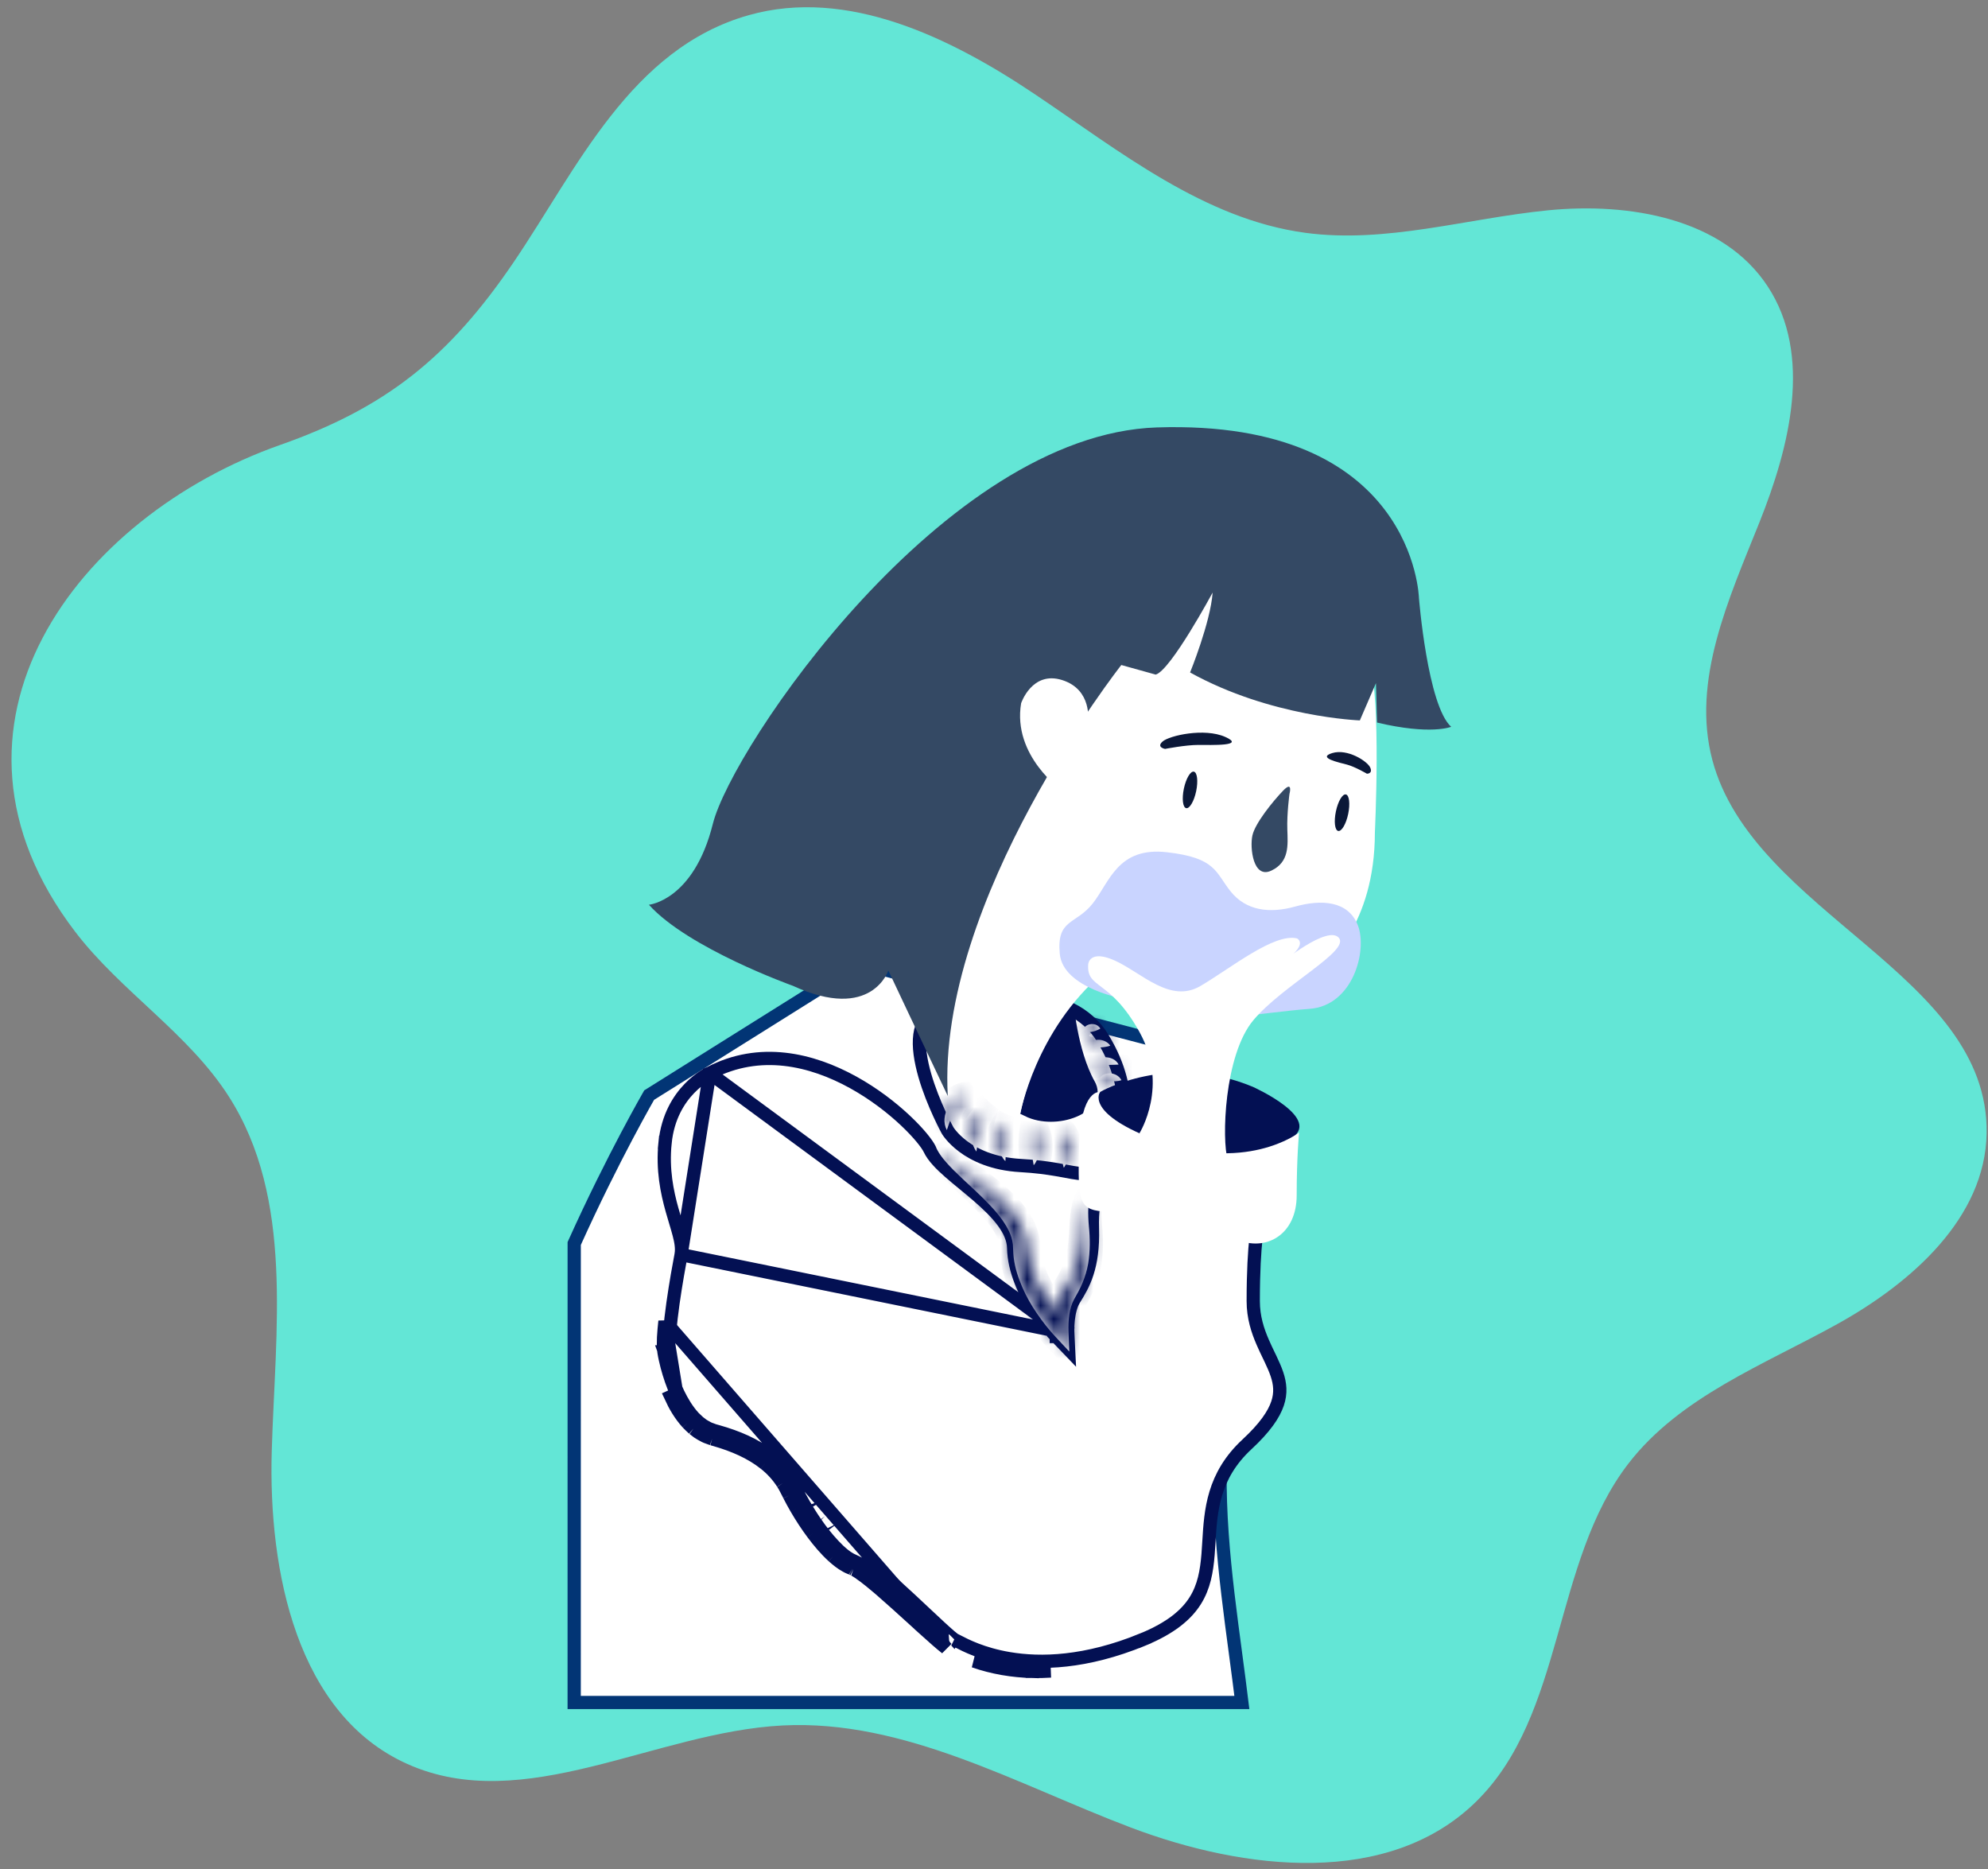 <svg width="150" height="141" viewBox="0 0 150 141" fill="none" xmlns="http://www.w3.org/2000/svg">
<rect x="0" y="0" width="150" height="141" fill="#808080" stroke="none"/>
<path d="M5.676 70.296C9.127 74.811 14.221 77.948 17.276 82.739C22.182 90.428 20.772 100.328 20.505 109.446C20.236 118.563 22.412 129.35 30.738 133.078C39.55 137.024 49.413 130.66 59.058 130.171C68.248 129.706 76.714 134.61 85.32 137.87C93.926 141.13 104.772 142.372 111.355 135.939C118.097 129.351 117.111 117.882 122.867 110.416C126.762 105.364 133.073 102.973 138.65 99.877C144.228 96.78 149.789 91.882 149.895 85.504C150.095 73.504 132.263 68.924 129.197 57.32C127.617 51.333 130.44 45.186 132.741 39.439C135.044 33.69 136.774 26.79 133.381 21.611C130.009 16.465 122.935 15.261 116.813 15.865C110.69 16.47 104.597 18.385 98.499 17.565C90.853 16.537 84.505 11.422 78.1 7.12C71.695 2.819 63.937 -0.951 56.508 1.14C47.575 3.655 43.537 12.738 38.758 19.778C33.888 26.952 29.118 30.761 21.156 33.561C5.86 38.94 -6.214 54.738 5.676 70.296Z" fill="#63E6D6"/>
<path d="M93.703 128.438H43.324L43.326 93.812C44.794 90.553 46.218 87.737 47.278 85.73C47.813 84.717 48.255 83.911 48.563 83.358C48.718 83.082 48.838 82.869 48.92 82.725C48.945 82.682 48.966 82.645 48.983 82.615L64.868 72.663L87.814 78.655L92.369 106.578C91.583 112.446 92.433 118.82 93.23 124.789C93.395 126.026 93.557 127.245 93.703 128.438Z" fill="white" stroke="#023575"/>
<path d="M77.014 87.929L77.014 87.929C74.912 87.812 73.526 87.125 72.673 86.489C72.244 86.168 71.945 85.858 71.757 85.632C71.662 85.519 71.596 85.427 71.554 85.367C71.534 85.336 71.519 85.314 71.51 85.3L71.503 85.287L71.494 85.272C71.487 85.258 71.475 85.236 71.459 85.207C71.428 85.149 71.383 85.062 71.326 84.952C71.212 84.73 71.054 84.411 70.875 84.022C70.518 83.244 70.085 82.199 69.775 81.117C69.463 80.025 69.29 78.944 69.409 78.075C69.524 77.235 69.897 76.642 70.672 76.36C72.611 75.654 75.159 75.131 77.526 75.307C79.891 75.482 81.997 76.343 83.207 78.321L83.207 78.321C85.764 82.5 84.866 86.18 83.283 87.739C82.86 88.155 82.557 88.356 82.291 88.454C82.032 88.549 81.758 88.564 81.354 88.516C81.09 88.485 80.808 88.433 80.461 88.368C80.243 88.327 79.999 88.282 79.718 88.234C79.014 88.114 78.139 87.992 77.014 87.929Z" fill="white" stroke="#031053"/>
<path d="M82.15 81.806L82.15 81.806C82.391 82.232 82.359 82.586 82.182 82.892C81.988 83.228 81.591 83.553 81.028 83.789C79.996 84.222 78.615 84.273 77.548 83.75C77.572 83.644 77.602 83.514 77.64 83.363C77.758 82.892 77.95 82.22 78.24 81.424C78.726 80.095 79.486 78.429 80.638 76.78C80.682 77.071 80.737 77.401 80.805 77.754C81.046 78.998 81.459 80.58 82.15 81.806Z" fill="#031053" stroke="#031053"/>
<mask id="path-5-inside-1" fill="white">
<path d="M73.052 82.603C72.661 83.048 72.322 83.415 72.059 83.83C71.924 84.034 71.811 84.249 71.717 84.483C71.608 84.715 71.549 84.968 71.442 85.255C71.305 84.992 71.237 84.685 71.269 84.38C71.291 84.074 71.396 83.77 71.567 83.514C71.734 83.255 71.957 83.037 72.21 82.878C72.465 82.723 72.748 82.609 73.052 82.603Z"/>
</mask>
<path d="M73.052 82.603C72.661 83.048 72.322 83.415 72.059 83.83C71.924 84.034 71.811 84.249 71.717 84.483C71.608 84.715 71.549 84.968 71.442 85.255C71.305 84.992 71.237 84.685 71.269 84.38C71.291 84.074 71.396 83.77 71.567 83.514C71.734 83.255 71.957 83.037 72.21 82.878C72.465 82.723 72.748 82.609 73.052 82.603Z" fill="white"/>
<path d="M73.052 82.603L73.803 83.262L75.304 81.552L73.03 81.603L73.052 82.603ZM72.059 83.83L72.893 84.382L72.899 84.373L72.904 84.364L72.059 83.83ZM71.717 84.483L72.621 84.91L72.634 84.883L72.645 84.856L71.717 84.483ZM71.442 85.255L70.555 85.718L71.594 87.707L72.379 85.605L71.442 85.255ZM71.269 84.38L72.263 84.484L72.265 84.468L72.266 84.453L71.269 84.38ZM71.567 83.514L72.399 84.068L72.404 84.062L72.408 84.055L71.567 83.514ZM72.21 82.878L71.691 82.023L71.685 82.027L71.678 82.031L72.21 82.878ZM72.3 81.943C71.939 82.355 71.529 82.796 71.213 83.296L72.904 84.364C73.114 84.033 73.383 83.742 73.803 83.262L72.3 81.943ZM71.225 83.279C71.052 83.54 70.909 83.814 70.79 84.109L72.645 84.856C72.715 84.683 72.796 84.529 72.893 84.382L71.225 83.279ZM70.813 84.055C70.729 84.233 70.671 84.405 70.628 84.539C70.58 84.687 70.549 84.788 70.505 84.905L72.379 85.605C72.442 85.435 72.495 85.266 72.53 85.157C72.569 85.035 72.595 84.965 72.621 84.91L70.813 84.055ZM72.329 84.793C72.273 84.686 72.254 84.576 72.263 84.484L70.274 84.276C70.22 84.795 70.336 85.297 70.555 85.718L72.329 84.793ZM72.266 84.453C72.275 84.322 72.323 84.183 72.399 84.068L70.735 82.959C70.47 83.356 70.306 83.826 70.271 84.307L72.266 84.453ZM72.408 84.055C72.494 83.921 72.611 83.807 72.742 83.725L71.678 82.031C71.302 82.267 70.974 82.589 70.726 82.972L72.408 84.055ZM72.729 83.732C72.897 83.63 73.007 83.604 73.074 83.602L73.03 81.603C72.489 81.615 72.033 81.815 71.691 82.023L72.729 83.732Z" fill="#031053" mask="url(#path-5-inside-1)"/>
<mask id="path-7-inside-2" fill="white">
<path d="M74.308 83.647C74.215 83.939 74.136 84.2 74.07 84.462C74.002 84.722 73.943 84.976 73.898 85.234C73.858 85.491 73.809 85.75 73.784 86.02C73.745 86.291 73.731 86.567 73.67 86.873C73.492 86.623 73.379 86.337 73.324 86.039C73.262 85.741 73.273 85.43 73.322 85.129C73.376 84.827 73.489 84.535 73.651 84.275C73.816 84.019 74.026 83.783 74.308 83.647Z"/>
</mask>
<path d="M74.308 83.647C74.215 83.939 74.136 84.2 74.07 84.462C74.002 84.722 73.943 84.976 73.898 85.234C73.858 85.491 73.809 85.75 73.784 86.02C73.745 86.291 73.731 86.567 73.67 86.873C73.492 86.623 73.379 86.337 73.324 86.039C73.262 85.741 73.273 85.43 73.322 85.129C73.376 84.827 73.489 84.535 73.651 84.275C73.816 84.019 74.026 83.783 74.308 83.647Z" fill="white"/>
<path d="M74.308 83.647L75.261 83.951L75.967 81.737L73.874 82.747L74.308 83.647ZM74.07 84.462L75.038 84.713L75.039 84.709L74.07 84.462ZM73.898 85.234L72.913 85.06L72.911 85.071L72.909 85.081L73.898 85.234ZM73.784 86.02L74.774 86.163L74.778 86.137L74.78 86.111L73.784 86.02ZM73.67 86.873L72.856 87.453L74.2 89.339L74.651 87.067L73.67 86.873ZM73.324 86.039L74.308 85.858L74.305 85.846L74.303 85.834L73.324 86.039ZM73.322 85.129L72.337 84.953L72.336 84.961L72.335 84.969L73.322 85.129ZM73.651 84.275L72.81 83.734L72.806 83.74L72.802 83.746L73.651 84.275ZM73.355 83.344C73.26 83.643 73.174 83.925 73.1 84.215L75.039 84.709C75.098 84.475 75.17 84.236 75.261 83.951L73.355 83.344ZM73.102 84.211C73.03 84.486 72.964 84.767 72.913 85.06L74.882 85.407C74.922 85.184 74.974 84.958 75.038 84.713L73.102 84.211ZM72.909 85.081C72.876 85.296 72.817 85.618 72.788 85.93L74.78 86.111C74.801 85.882 74.84 85.687 74.886 85.386L72.909 85.081ZM72.795 85.878C72.737 86.28 72.747 86.387 72.689 86.678L74.651 87.067C74.714 86.747 74.754 86.303 74.774 86.163L72.795 85.878ZM74.484 86.292C74.4 86.174 74.339 86.028 74.308 85.858L72.341 86.219C72.419 86.645 72.583 87.071 72.856 87.453L74.484 86.292ZM74.303 85.834C74.273 85.693 74.273 85.513 74.309 85.289L72.335 84.969C72.273 85.348 72.25 85.789 72.345 86.244L74.303 85.834ZM74.306 85.304C74.338 85.13 74.404 84.957 74.499 84.804L72.802 83.746C72.574 84.112 72.414 84.524 72.337 84.953L74.306 85.304ZM74.492 84.816C74.605 84.64 74.692 84.572 74.743 84.548L73.874 82.747C73.361 82.994 73.026 83.398 72.81 83.734L74.492 84.816Z" fill="#031053" mask="url(#path-7-inside-2)"/>
<mask id="path-9-inside-3" fill="white">
<path d="M76.011 84.58C76.065 85.137 76.015 85.622 75.975 86.107L75.909 86.826L75.859 87.594C75.649 87.403 75.525 87.138 75.451 86.871C75.383 86.601 75.369 86.324 75.392 86.054C75.416 85.784 75.481 85.521 75.579 85.271C75.683 85.023 75.811 84.783 76.011 84.58Z"/>
</mask>
<path d="M76.011 84.58C76.065 85.137 76.015 85.622 75.975 86.107L75.909 86.826L75.859 87.594C75.649 87.403 75.525 87.138 75.451 86.871C75.383 86.601 75.369 86.324 75.392 86.054C75.416 85.784 75.481 85.521 75.579 85.271C75.683 85.023 75.811 84.783 76.011 84.58Z" fill="white"/>
<path d="M76.011 84.58L77.007 84.484L76.801 82.359L75.3 83.877L76.011 84.58ZM75.975 86.107L76.971 86.198L76.972 86.189L75.975 86.107ZM75.909 86.826L74.913 86.735L74.912 86.749L74.911 86.762L75.909 86.826ZM75.859 87.594L75.188 88.335L76.723 89.728L76.857 87.659L75.859 87.594ZM75.451 86.871L74.481 87.115L74.484 87.127L74.488 87.139L75.451 86.871ZM75.392 86.054L74.396 85.964L74.395 85.971L75.392 86.054ZM75.579 85.271L74.656 84.886L74.652 84.896L74.649 84.906L75.579 85.271ZM75.016 84.676C75.059 85.126 75.021 85.514 74.978 86.024L76.972 86.189C77.01 85.73 77.071 85.148 77.007 84.484L75.016 84.676ZM74.979 86.016L74.913 86.735L76.905 86.918L76.971 86.198L74.979 86.016ZM74.911 86.762L74.861 87.529L76.857 87.659L76.907 86.891L74.911 86.762ZM76.531 86.853C76.525 86.848 76.507 86.83 76.485 86.787C76.461 86.744 76.437 86.683 76.414 86.603L74.488 87.139C74.588 87.501 74.782 87.967 75.188 88.335L76.531 86.853ZM76.421 86.626C76.385 86.483 76.373 86.319 76.388 86.137L74.395 85.971C74.365 86.329 74.382 86.719 74.481 87.115L76.421 86.626ZM76.388 86.144C76.403 85.975 76.444 85.805 76.51 85.636L74.649 84.906C74.519 85.237 74.429 85.592 74.396 85.964L76.388 86.144ZM76.502 85.656C76.583 85.462 76.651 85.355 76.722 85.283L75.3 83.877C74.97 84.211 74.782 84.585 74.656 84.886L76.502 85.656Z" fill="#031053" mask="url(#path-9-inside-3)"/>
<mask id="path-11-inside-4" fill="white">
<path d="M77.996 84.953C78.159 85.177 78.251 85.421 78.322 85.668C78.389 85.916 78.425 86.17 78.431 86.426C78.436 86.682 78.41 86.941 78.347 87.194C78.278 87.446 78.177 87.698 77.996 87.907C77.939 87.636 77.912 87.397 77.888 87.155C77.864 86.915 77.849 86.677 77.846 86.438C77.84 86.199 77.845 85.958 77.865 85.713C77.888 85.466 77.919 85.218 77.996 84.953Z"/>
</mask>
<path d="M77.996 84.953C78.159 85.177 78.251 85.421 78.322 85.668C78.389 85.916 78.425 86.17 78.431 86.426C78.436 86.682 78.41 86.941 78.347 87.194C78.278 87.446 78.177 87.698 77.996 87.907C77.939 87.636 77.912 87.397 77.888 87.155C77.864 86.915 77.849 86.677 77.846 86.438C77.84 86.199 77.845 85.958 77.865 85.713C77.888 85.466 77.919 85.218 77.996 84.953Z" fill="white"/>
<path d="M77.996 84.953L78.806 84.366L77.61 82.719L77.037 84.671L77.996 84.953ZM78.322 85.668L79.287 85.408L79.285 85.4L79.283 85.392L78.322 85.668ZM78.431 86.426L79.431 86.407L79.431 86.4L78.431 86.426ZM78.347 87.194L79.311 87.46L79.314 87.448L79.317 87.437L78.347 87.194ZM77.996 87.907L77.018 88.114L77.437 90.091L78.754 88.559L77.996 87.907ZM77.888 87.155L78.883 87.056L78.883 87.056L77.888 87.155ZM77.846 86.438L78.846 86.424L78.846 86.416L77.846 86.438ZM77.865 85.713L76.87 85.618L76.869 85.625L76.868 85.633L77.865 85.713ZM77.187 85.54C77.251 85.629 77.304 85.746 77.361 85.944L79.283 85.392C79.198 85.096 79.067 84.725 78.806 84.366L77.187 85.54ZM77.356 85.928C77.402 86.097 77.427 86.272 77.431 86.451L79.431 86.4C79.422 86.067 79.376 85.734 79.287 85.408L77.356 85.928ZM77.431 86.444C77.435 86.622 77.417 86.792 77.377 86.951L79.317 87.437C79.404 87.089 79.437 86.742 79.431 86.407L77.431 86.444ZM77.383 86.928C77.332 87.115 77.281 87.205 77.238 87.255L78.754 88.559C79.072 88.19 79.224 87.777 79.311 87.46L77.383 86.928ZM78.975 87.7C78.929 87.485 78.906 87.29 78.883 87.056L76.893 87.254C76.918 87.503 76.949 87.788 77.018 88.114L78.975 87.7ZM78.883 87.056C78.862 86.84 78.849 86.631 78.846 86.424L76.846 86.453C76.85 86.724 76.867 86.99 76.893 87.255L78.883 87.056ZM78.846 86.416C78.841 86.205 78.845 85.999 78.862 85.792L76.868 85.633C76.846 85.917 76.84 86.192 76.846 86.46L78.846 86.416ZM78.861 85.807C78.882 85.576 78.906 85.405 78.956 85.235L77.037 84.671C76.932 85.03 76.894 85.355 76.87 85.618L78.861 85.807Z" fill="#031053" mask="url(#path-11-inside-4)"/>
<mask id="path-13-inside-5" fill="white">
<path d="M80.085 85.255C80.287 85.437 80.407 85.67 80.499 85.906C80.587 86.145 80.636 86.396 80.651 86.647C80.67 87.148 80.581 87.663 80.267 88.097C80.185 87.839 80.156 87.602 80.123 87.368C80.099 87.134 80.075 86.906 80.066 86.679C80.054 86.451 80.047 86.224 80.048 85.99C80.051 85.756 80.057 85.52 80.085 85.255Z"/>
</mask>
<path d="M80.085 85.255C80.287 85.437 80.407 85.67 80.499 85.906C80.587 86.145 80.636 86.396 80.651 86.647C80.67 87.148 80.581 87.663 80.267 88.097C80.185 87.839 80.156 87.602 80.123 87.368C80.099 87.134 80.075 86.906 80.066 86.679C80.054 86.451 80.047 86.224 80.048 85.99C80.051 85.756 80.057 85.52 80.085 85.255Z" fill="white"/>
<path d="M80.085 85.255L80.755 84.512L79.295 83.197L79.091 85.151L80.085 85.255ZM80.499 85.906L81.438 85.562L81.435 85.553L81.431 85.545L80.499 85.906ZM80.651 86.647L81.65 86.609L81.65 86.599L81.649 86.59L80.651 86.647ZM80.267 88.097L79.315 88.4L79.917 90.287L81.078 88.683L80.267 88.097ZM80.123 87.368L79.129 87.471L79.131 87.489L79.133 87.507L80.123 87.368ZM80.066 86.679L81.065 86.641L81.065 86.633L81.065 86.625L80.066 86.679ZM80.048 85.99L79.048 85.978L79.048 85.988L80.048 85.99ZM79.416 85.998C79.447 86.026 79.498 86.091 79.567 86.268L81.431 85.545C81.317 85.25 81.126 84.847 80.755 84.512L79.416 85.998ZM79.56 86.251C79.612 86.392 79.643 86.546 79.652 86.704L81.649 86.59C81.629 86.246 81.561 85.898 81.438 85.562L79.56 86.251ZM79.651 86.686C79.665 87.052 79.596 87.319 79.457 87.51L81.078 88.683C81.566 88.008 81.674 87.245 81.65 86.609L79.651 86.686ZM81.22 87.793C81.169 87.632 81.15 87.487 81.114 87.228L79.133 87.507C79.163 87.716 79.201 88.045 79.315 88.4L81.22 87.793ZM81.118 87.264C81.093 87.021 81.072 86.829 81.065 86.641L79.067 86.716C79.077 86.984 79.106 87.247 79.129 87.471L81.118 87.264ZM81.065 86.625C81.053 86.414 81.047 86.206 81.048 85.993L79.048 85.988C79.047 86.241 79.054 86.488 79.067 86.733L81.065 86.625ZM81.048 86.003C81.051 85.778 81.057 85.579 81.08 85.359L79.091 85.151C79.058 85.462 79.051 85.733 79.048 85.978L81.048 86.003Z" fill="#031053" mask="url(#path-13-inside-5)"/>
<mask id="path-15-inside-6" fill="white">
<path d="M81.666 77.86C81.675 77.686 81.765 77.557 81.871 77.457C81.98 77.36 82.116 77.293 82.258 77.269C82.542 77.222 82.855 77.308 83.024 77.599C82.875 77.687 82.761 77.726 82.655 77.768C82.549 77.8 82.457 77.831 82.362 77.845C82.268 77.86 82.173 77.871 82.064 77.873C81.952 77.874 81.835 77.871 81.666 77.86Z"/>
</mask>
<path d="M81.666 77.86C81.675 77.686 81.765 77.557 81.871 77.457C81.98 77.36 82.116 77.293 82.258 77.269C82.542 77.222 82.855 77.308 83.024 77.599C82.875 77.687 82.761 77.726 82.655 77.768C82.549 77.8 82.457 77.831 82.362 77.845C82.268 77.86 82.173 77.871 82.064 77.873C81.952 77.874 81.835 77.871 81.666 77.86Z" fill="white"/>
<path d="M81.666 77.86L80.667 77.809L80.618 78.791L81.599 78.858L81.666 77.86ZM81.871 77.457L81.206 76.71L81.195 76.719L81.185 76.729L81.871 77.457ZM82.258 77.269L82.097 76.282L82.091 76.283L82.258 77.269ZM83.024 77.599L83.535 78.458L84.386 77.953L83.889 77.097L83.024 77.599ZM82.655 77.768L82.952 78.722L82.985 78.712L83.017 78.7L82.655 77.768ZM82.362 77.845L82.218 76.855L82.211 76.856L82.203 76.858L82.362 77.845ZM82.064 77.873L82.075 78.873L82.083 78.873L82.064 77.873ZM82.665 77.911C82.661 77.991 82.636 78.062 82.607 78.115C82.593 78.14 82.58 78.157 82.572 78.168C82.563 78.179 82.557 78.184 82.557 78.185L81.185 76.729C80.975 76.927 80.694 77.283 80.667 77.809L82.665 77.911ZM82.536 78.204C82.511 78.226 82.476 78.246 82.426 78.255L82.091 76.283C81.755 76.34 81.449 76.493 81.206 76.71L82.536 78.204ZM82.42 78.255C82.413 78.257 82.379 78.261 82.325 78.24C82.296 78.229 82.263 78.211 82.231 78.185C82.199 78.157 82.175 78.127 82.159 78.101L83.889 77.097C83.456 76.35 82.667 76.188 82.097 76.282L82.42 78.255ZM82.513 76.739C82.45 76.776 82.423 76.785 82.293 76.835L83.017 78.7C83.099 78.668 83.299 78.598 83.535 78.458L82.513 76.739ZM82.358 76.813C82.324 76.823 82.308 76.828 82.283 76.836C82.262 76.843 82.246 76.847 82.234 76.85C82.209 76.858 82.207 76.857 82.218 76.855L82.506 78.834C82.698 78.806 82.881 78.744 82.952 78.722L82.358 76.813ZM82.203 76.858C82.141 76.868 82.096 76.872 82.045 76.873L82.083 78.873C82.251 78.87 82.394 78.853 82.521 78.832L82.203 76.858ZM82.054 76.873C81.97 76.874 81.878 76.872 81.734 76.862L81.599 78.858C81.791 78.871 81.935 78.874 82.075 78.873L82.054 76.873Z" fill="#031053" mask="url(#path-15-inside-6)"/>
<mask id="path-17-inside-7" fill="white">
<path d="M81.969 79.005C82.022 78.81 82.17 78.677 82.326 78.584C82.485 78.493 82.665 78.448 82.843 78.442C83.021 78.436 83.197 78.473 83.357 78.543C83.516 78.617 83.662 78.721 83.773 78.885C83.585 78.954 83.429 78.975 83.28 78.996C83.132 79.016 82.995 79.023 82.86 79.027C82.726 79.032 82.594 79.029 82.453 79.025L81.969 79.005Z"/>
</mask>
<path d="M81.969 79.005C82.022 78.81 82.17 78.677 82.326 78.584C82.485 78.493 82.665 78.448 82.843 78.442C83.021 78.436 83.197 78.473 83.357 78.543C83.516 78.617 83.662 78.721 83.773 78.885C83.585 78.954 83.429 78.975 83.28 78.996C83.132 79.016 82.995 79.023 82.86 79.027C82.726 79.032 82.594 79.029 82.453 79.025L81.969 79.005Z" fill="white"/>
<path d="M81.969 79.005L81.004 78.74L80.672 79.953L81.928 80.004L81.969 79.005ZM82.326 78.584L81.83 77.715L81.82 77.721L81.811 77.727L82.326 78.584ZM82.843 78.442L82.809 77.443L82.809 77.443L82.843 78.442ZM83.357 78.543L83.778 77.635L83.768 77.631L83.758 77.626L83.357 78.543ZM83.773 78.885L84.118 79.823L85.315 79.383L84.602 78.326L83.773 78.885ZM83.28 78.996L83.411 79.988L83.423 79.986L83.28 78.996ZM82.86 79.027L82.834 78.027L82.823 78.028L82.86 79.027ZM82.453 79.025L82.412 80.024L82.424 80.024L82.453 79.025ZM82.933 79.27C82.911 79.349 82.873 79.403 82.848 79.43C82.827 79.453 82.819 79.454 82.841 79.441L81.811 77.727C81.558 77.878 81.156 78.186 81.004 78.74L82.933 79.27ZM82.821 79.452C82.821 79.452 82.825 79.45 82.835 79.447C82.846 79.445 82.86 79.442 82.878 79.442L82.809 77.443C82.491 77.454 82.149 77.533 81.83 77.715L82.821 79.452ZM82.878 79.442C82.896 79.441 82.923 79.444 82.957 79.459L83.758 77.626C83.471 77.501 83.147 77.431 82.809 77.443L82.878 79.442ZM82.937 79.45C82.959 79.46 82.964 79.465 82.961 79.463C82.959 79.461 82.956 79.459 82.952 79.455C82.949 79.451 82.946 79.447 82.944 79.444L84.602 78.326C84.365 77.975 84.058 77.765 83.778 77.635L82.937 79.45ZM83.428 77.946C83.35 77.975 83.291 77.984 83.136 78.007L83.423 79.986C83.567 79.965 83.819 79.933 84.118 79.823L83.428 77.946ZM83.148 78.005C83.048 78.018 82.95 78.024 82.834 78.027L82.886 80.027C83.039 80.023 83.215 80.014 83.411 79.988L83.148 78.005ZM82.823 78.028C82.726 78.031 82.624 78.029 82.482 78.025L82.424 80.024C82.564 80.028 82.726 80.033 82.897 80.026L82.823 78.028ZM82.493 78.025L82.009 78.006L81.928 80.004L82.412 80.024L82.493 78.025Z" fill="#031053" mask="url(#path-17-inside-7)"/>
<mask id="path-19-inside-8" fill="white">
<path d="M82.344 80.312C82.45 80.121 82.614 79.998 82.79 79.905C82.968 79.816 83.166 79.767 83.368 79.762C83.768 79.749 84.207 79.928 84.401 80.312C84.182 80.335 84.016 80.323 83.85 80.335L83.382 80.347C83.227 80.351 83.07 80.352 82.901 80.35C82.732 80.346 82.557 80.341 82.344 80.312Z"/>
</mask>
<path d="M82.344 80.312C82.45 80.121 82.614 79.998 82.79 79.905C82.968 79.816 83.166 79.767 83.368 79.762C83.768 79.749 84.207 79.928 84.401 80.312C84.182 80.335 84.016 80.323 83.85 80.335L83.382 80.347C83.227 80.351 83.07 80.352 82.901 80.35C82.732 80.346 82.557 80.341 82.344 80.312Z" fill="white"/>
<path d="M82.344 80.312L81.47 79.826L80.758 81.105L82.209 81.303L82.344 80.312ZM82.79 79.905L82.341 79.011L82.332 79.016L82.322 79.021L82.79 79.905ZM83.368 79.762L83.393 80.762L83.4 80.762L83.368 79.762ZM84.401 80.312L84.506 81.306L85.947 81.154L85.293 79.861L84.401 80.312ZM83.85 80.335L83.876 81.335L83.899 81.335L83.922 81.333L83.85 80.335ZM83.382 80.347L83.404 81.347L83.407 81.347L83.382 80.347ZM82.901 80.35L82.877 81.35L82.889 81.35L82.901 80.35ZM83.218 80.798C83.213 80.806 83.208 80.814 83.203 80.819C83.198 80.825 83.196 80.827 83.197 80.826C83.198 80.826 83.202 80.822 83.212 80.815C83.222 80.808 83.237 80.8 83.257 80.789L82.322 79.021C82.055 79.162 81.706 79.401 81.47 79.826L83.218 80.798ZM83.238 80.799C83.279 80.778 83.332 80.764 83.393 80.762L83.344 78.763C83 78.771 82.656 78.853 82.341 79.011L83.238 80.799ZM83.4 80.762C83.421 80.761 83.444 80.763 83.467 80.768C83.49 80.772 83.507 80.779 83.518 80.785C83.54 80.795 83.524 80.793 83.508 80.763L85.293 79.861C84.873 79.03 83.998 78.742 83.336 78.763L83.4 80.762ZM84.296 79.317C84.23 79.324 84.168 79.327 84.088 79.328C84.02 79.329 83.897 79.33 83.778 79.338L83.922 81.333C83.97 81.329 84.012 81.33 84.123 81.328C84.222 81.326 84.353 81.323 84.506 81.306L84.296 79.317ZM83.825 79.336L83.356 79.348L83.407 81.347L83.876 81.335L83.825 79.336ZM83.359 79.348C83.216 79.351 83.071 79.352 82.913 79.35L82.889 81.35C83.069 81.352 83.238 81.351 83.404 81.347L83.359 79.348ZM82.925 79.35C82.759 79.346 82.632 79.342 82.479 79.321L82.209 81.303C82.481 81.34 82.704 81.345 82.877 81.35L82.925 79.35Z" fill="#031053" mask="url(#path-19-inside-8)"/>
<mask id="path-21-inside-9" fill="white">
<path d="M82.958 81.386C83.035 81.211 83.188 81.111 83.34 81.046C83.495 80.983 83.662 80.965 83.822 80.979C83.983 80.994 84.136 81.047 84.274 81.128C84.409 81.213 84.531 81.325 84.615 81.492C84.435 81.55 84.29 81.562 84.151 81.572C84.014 81.579 83.888 81.574 83.765 81.562C83.642 81.55 83.522 81.529 83.395 81.501C83.266 81.472 83.136 81.435 82.958 81.386Z"/>
</mask>
<path d="M82.958 81.386C83.035 81.211 83.188 81.111 83.34 81.046C83.495 80.983 83.662 80.965 83.822 80.979C83.983 80.994 84.136 81.047 84.274 81.128C84.409 81.213 84.531 81.325 84.615 81.492C84.435 81.55 84.29 81.562 84.151 81.572C84.014 81.579 83.888 81.574 83.765 81.562C83.642 81.55 83.522 81.529 83.395 81.501C83.266 81.472 83.136 81.435 82.958 81.386Z" fill="white"/>
<path d="M82.958 81.386L82.042 80.984L81.575 82.048L82.697 82.352L82.958 81.386ZM83.34 81.046L82.967 80.118L82.956 80.122L82.944 80.127L83.34 81.046ZM83.822 80.979L83.731 81.975L83.731 81.975L83.822 80.979ZM84.274 81.128L84.805 80.281L84.795 80.275L84.785 80.269L84.274 81.128ZM84.615 81.492L84.924 82.443L86.028 82.083L85.509 81.045L84.615 81.492ZM84.151 81.572L84.206 82.57L84.214 82.57L84.222 82.569L84.151 81.572ZM83.765 81.562L83.862 80.566L83.858 80.566L83.765 81.562ZM83.395 81.501L83.174 82.476L83.182 82.478L83.395 81.501ZM83.874 81.788C83.84 81.866 83.791 81.918 83.757 81.947C83.728 81.971 83.713 81.974 83.735 81.964L82.944 80.127C82.695 80.235 82.268 80.471 82.042 80.984L83.874 81.788ZM83.712 81.974C83.707 81.976 83.706 81.976 83.709 81.975C83.713 81.975 83.72 81.974 83.731 81.975L83.913 79.984C83.616 79.956 83.288 79.989 82.967 80.118L83.712 81.974ZM83.731 81.975C83.733 81.975 83.744 81.977 83.762 81.988L84.785 80.269C84.529 80.117 84.232 80.013 83.913 79.983L83.731 81.975ZM83.742 81.975C83.758 81.986 83.757 81.987 83.748 81.977C83.743 81.973 83.738 81.967 83.732 81.959C83.727 81.951 83.723 81.944 83.72 81.939L85.509 81.045C85.323 80.672 85.052 80.436 84.805 80.281L83.742 81.975ZM84.305 80.541C84.249 80.559 84.207 80.565 84.079 80.574L84.222 82.569C84.372 82.558 84.621 82.541 84.924 82.443L84.305 80.541ZM84.096 80.573C84.022 80.577 83.949 80.575 83.862 80.566L83.668 82.557C83.826 82.572 84.005 82.581 84.206 82.57L84.096 80.573ZM83.858 80.566C83.79 80.56 83.713 80.547 83.608 80.524L83.182 82.478C83.332 82.511 83.495 82.541 83.672 82.557L83.858 80.566ZM83.616 80.526C83.514 80.502 83.416 80.475 83.219 80.421L82.697 82.352C82.857 82.395 83.018 82.441 83.174 82.476L83.616 80.526Z" fill="#031053" mask="url(#path-21-inside-9)"/>
<path d="M76.986 84.009C76.986 84.009 78.121 77.739 83.228 73.399C83.228 73.399 92.308 79.668 100.009 72.675C100.009 72.675 103.739 69.863 103.739 62.789C103.739 62.789 104.225 52.662 103.333 50.09C102.441 47.518 95.064 40.285 84.525 45.67C73.987 51.055 69.69 75.81 70.014 77.498C70.014 77.498 75.446 85.536 76.986 84.009Z" fill="white"/>
<path d="M97.294 59.896C97.294 59.896 97.578 58.851 96.808 59.654C96.037 60.458 94.7 62.106 94.497 63.03C94.294 63.954 94.548 66.326 95.921 65.683C97.294 65.04 97.172 63.76 97.132 62.571C97.092 61.382 97.294 59.896 97.294 59.896Z" fill="#344964"/>
<path d="M87.909 56.499C87.909 56.499 87.22 56.378 87.727 55.936C88.234 55.494 90.868 54.892 92.449 55.595C94.03 56.298 91.395 56.198 90.422 56.198C89.45 56.198 87.909 56.499 87.909 56.499Z" fill="#0B1838"/>
<path d="M103.138 58.37C103.138 58.37 103.597 58.379 103.387 57.905C103.176 57.43 101.674 56.458 100.517 56.814C99.361 57.17 101.031 57.522 101.639 57.684C102.247 57.847 103.138 58.37 103.138 58.37Z" fill="#0B1838"/>
<path d="M90.254 59.688C90.094 60.449 89.757 61.022 89.501 60.969C89.245 60.916 89.166 60.257 89.326 59.497C89.486 58.736 89.823 58.162 90.079 58.215C90.335 58.268 90.413 58.928 90.254 59.688Z" fill="#0B1838"/>
<path d="M101.724 61.407C101.564 62.167 101.228 62.741 100.971 62.688C100.715 62.635 100.637 61.976 100.797 61.215C100.956 60.455 101.293 59.881 101.55 59.934C101.806 59.987 101.884 60.646 101.724 61.407Z" fill="#0B1838"/>
<path d="M59.819 74.368C59.819 74.368 51.933 71.554 48.962 68.256C48.962 68.256 52.342 67.94 53.786 62.155C55.23 56.369 71.222 32.777 87.282 32.246C106.738 31.603 107.062 45.106 107.062 45.106C107.062 45.106 107.711 53.224 109.494 54.831C109.494 54.831 107.954 55.474 103.901 54.51L103.82 51.536L102.604 54.349C102.604 54.349 95.875 54.108 89.795 50.732C89.795 50.732 91.335 46.955 91.497 44.704C91.497 44.704 88.335 50.571 87.201 50.893L84.606 50.17C84.606 50.17 70.663 67.852 71.514 82.682C71.514 82.682 65.217 69.451 67.041 73.188C67.041 73.188 65.797 77.12 59.819 74.368Z" fill="#344964"/>
<path d="M80.147 59.655C80.147 59.655 76.377 57.033 77.046 53.055C77.046 53.055 77.867 50.583 80.147 51.306C82.427 52.03 82.093 54.381 82.093 54.381L80.147 59.655Z" fill="white"/>
<path d="M80.715 53.446C80.469 53.247 80.206 53.078 79.958 53.039C79.712 53.001 79.547 53.088 79.383 53.253C79.221 53.421 79.083 53.656 78.953 53.897C78.843 54.125 78.766 54.352 78.736 54.606C78.708 54.858 78.711 55.12 78.745 55.386C78.785 55.651 78.852 55.916 78.942 56.179C79.041 56.436 79.156 56.695 79.317 56.929C79.471 57.169 79.666 57.387 79.939 57.557C79.611 57.578 79.284 57.427 79.011 57.233C78.742 57.03 78.508 56.776 78.325 56.489C78.147 56.2 78.014 55.881 77.928 55.546C77.849 55.208 77.826 54.852 77.866 54.495C77.91 54.138 78.044 53.778 78.238 53.475C78.43 53.196 78.644 52.916 78.968 52.704C79.053 52.654 79.147 52.613 79.235 52.571C79.335 52.543 79.436 52.512 79.54 52.506C79.752 52.495 79.958 52.547 80.122 52.643C80.44 52.847 80.623 53.138 80.715 53.446Z" fill="white"/>
<path d="M84.948 75.386C84.948 75.386 80.206 74.602 79.962 71.95C79.719 69.297 81.178 69.78 82.455 68.152C83.732 66.524 84.34 63.872 88.049 64.294C91.758 64.716 91.697 65.801 92.852 67.248C94.007 68.694 95.771 68.936 97.716 68.393C99.662 67.85 101.729 67.926 102.459 69.817C103.189 71.708 102.094 75.868 98.811 76.109C95.528 76.35 89.204 77.435 87.806 76.772C86.407 76.109 84.948 75.386 84.948 75.386Z" fill="#C9D4FF"/>
<path d="M53.548 80.962L53.536 80.967L53.536 80.968L53.536 80.968L53.533 80.969L53.514 80.978C53.495 80.987 53.466 81.002 53.427 81.022C53.35 81.064 53.234 81.129 53.093 81.221C52.81 81.406 52.424 81.694 52.025 82.107C51.231 82.927 50.38 84.242 50.18 86.224L49.682 86.174L50.18 86.224C49.976 88.248 50.329 89.923 50.711 91.287C50.791 91.573 50.877 91.861 50.96 92.137C51.067 92.493 51.168 92.831 51.243 93.122C51.38 93.648 51.478 94.179 51.39 94.649L53.548 80.962ZM53.548 80.962L53.562 80.955C57.335 78.984 61.235 79.921 64.368 81.65C65.93 82.513 67.28 83.562 68.293 84.513C69.323 85.479 69.96 86.3 70.147 86.693C70.424 87.281 71.01 87.861 71.642 88.416C71.967 88.701 72.323 88.995 72.685 89.293L72.724 89.325C73.075 89.614 73.432 89.908 73.783 90.211C74.512 90.841 75.189 91.488 75.686 92.16C76.182 92.831 76.47 93.489 76.483 94.145C76.516 95.881 77.346 97.564 78.125 98.778C78.519 99.392 78.911 99.903 79.204 100.26C79.351 100.438 79.474 100.579 79.56 100.676C79.604 100.725 79.638 100.763 79.662 100.789L79.69 100.819L79.698 100.827L79.701 100.829L79.701 100.83L79.702 100.83C79.702 100.831 79.702 100.831 80.063 100.485M53.548 80.962L80.063 100.485M80.063 100.485L79.702 100.831L80.627 101.797L80.562 100.461L80.562 100.461L80.562 100.461L80.562 100.461L80.562 100.461L80.562 100.459L80.562 100.449C80.562 100.438 80.561 100.422 80.561 100.401C80.56 100.357 80.559 100.293 80.56 100.212C80.563 100.05 80.572 99.822 80.6 99.565C80.659 99.036 80.79 98.442 81.055 98.016C81.381 97.49 81.755 96.883 82.028 96.037C82.302 95.19 82.469 94.127 82.427 92.674C82.387 91.29 82.553 90.713 82.665 90.498C82.678 90.472 82.69 90.453 82.699 90.44C85.287 89.83 88.404 90.344 90.924 91.04C92.176 91.387 93.262 91.773 94.035 92.072C94.397 92.212 94.689 92.333 94.897 92.422C94.859 92.647 94.812 92.967 94.766 93.399C94.662 94.364 94.56 95.889 94.56 98.154C94.56 99.375 94.894 100.387 95.282 101.277C95.423 101.603 95.576 101.921 95.721 102.223C95.772 102.327 95.821 102.43 95.869 102.53C96.057 102.927 96.223 103.298 96.347 103.666C96.589 104.387 96.665 105.085 96.391 105.891C96.11 106.716 95.445 107.706 94.092 108.959C91.513 111.347 91.356 113.98 91.216 116.307C91.196 116.633 91.177 116.953 91.152 117.265C91.047 118.552 90.845 119.712 90.179 120.766C89.516 121.813 88.355 122.815 86.216 123.693L86.406 124.155L86.216 123.693C81.894 125.465 78.508 125.53 76.138 125.131C74.12 124.792 72.837 124.122 72.261 123.821C72.158 123.767 72.077 123.725 72.019 123.699L72.019 123.699C72.021 123.7 72.022 123.701 72.022 123.701C72.023 123.7 71.997 123.686 71.936 123.64C71.871 123.591 71.787 123.523 71.684 123.436C71.479 123.261 71.216 123.023 70.908 122.739C70.574 122.431 70.197 122.077 69.794 121.699C69.452 121.377 69.09 121.037 68.719 120.692C67.92 119.949 67.091 119.193 66.372 118.592C66.012 118.291 65.674 118.024 65.377 117.815C65.09 117.613 64.805 117.438 64.559 117.353L64.559 117.353C64.3 117.264 63.97 117.053 63.589 116.713C63.214 116.377 62.816 115.941 62.417 115.436C61.62 114.427 60.849 113.178 60.287 112.004C59.034 109.388 56.416 108.191 53.948 107.517L53.948 107.517C52.95 107.245 52.154 106.273 51.56 105.06C50.979 103.87 50.656 102.578 50.54 101.889C50.49 101.592 50.492 101.088 50.539 100.437C50.586 99.8 50.674 99.062 50.778 98.319C50.987 96.834 51.259 95.351 51.39 94.649L80.063 100.485ZM82.721 90.414C82.721 90.414 82.72 90.414 82.719 90.415L82.721 90.414Z" fill="white" stroke="#031053"/>
<mask id="path-34-inside-10" fill="white">
<path d="M82.269 90.116C82.191 90.208 82.128 90.313 82.077 90.421C81.97 90.638 81.913 90.871 81.859 91.102C81.758 91.567 81.709 92.039 81.691 92.509C81.65 93.432 81.574 94.33 81.334 95.179C81.217 95.601 81.065 96.007 80.869 96.392C80.676 96.784 80.436 97.131 80.175 97.536C79.885 98.011 79.738 98.512 79.637 99.005C79.634 99.023 79.632 99.04 79.629 99.057C79.07 98.297 78.58 97.474 78.187 96.639C77.906 96.018 77.684 95.371 77.591 94.72C77.561 94.558 77.556 94.396 77.536 94.233L77.509 93.947C77.501 93.84 77.49 93.733 77.466 93.63C77.391 93.21 77.242 92.817 77.056 92.46C76.679 91.745 76.157 91.168 75.62 90.647C75.082 90.122 74.499 89.668 73.915 89.229C73.335 88.784 72.734 88.378 72.16 87.942C71.872 87.726 71.586 87.509 71.318 87.27C71.051 87.032 70.794 86.781 70.597 86.473C70.723 86.816 70.937 87.127 71.165 87.415C71.398 87.702 71.648 87.973 71.906 88.234C72.427 88.75 72.961 89.246 73.49 89.735C74.016 90.228 74.527 90.728 74.995 91.249C75.464 91.768 75.864 92.332 76.146 92.912C76.281 93.204 76.374 93.503 76.413 93.8C76.427 93.874 76.431 93.948 76.432 94.022L76.445 94.278C76.458 94.477 76.459 94.678 76.485 94.874C76.582 95.663 76.831 96.405 77.134 97.107C77.438 97.81 77.815 98.471 78.242 99.091C78.671 99.716 79.122 100.294 79.656 100.866L80.681 101.964L80.622 100.451C80.59 99.636 80.677 98.699 81.032 98.044C81.252 97.659 81.501 97.218 81.685 96.763C81.873 96.307 82.016 95.83 82.101 95.35C82.261 94.39 82.253 93.424 82.157 92.501C82.117 92.046 82.097 91.591 82.115 91.137C82.129 90.912 82.151 90.686 82.206 90.469C82.233 90.36 82.271 90.254 82.325 90.157C82.379 90.062 82.458 89.968 82.575 89.949C82.455 89.943 82.346 90.027 82.269 90.116Z"/>
</mask>
<path d="M82.269 90.116C82.191 90.208 82.128 90.313 82.077 90.421C81.97 90.638 81.913 90.871 81.859 91.102C81.758 91.567 81.709 92.039 81.691 92.509C81.65 93.432 81.574 94.33 81.334 95.179C81.217 95.601 81.065 96.007 80.869 96.392C80.676 96.784 80.436 97.131 80.175 97.536C79.885 98.011 79.738 98.512 79.637 99.005C79.634 99.023 79.632 99.04 79.629 99.057C79.07 98.297 78.58 97.474 78.187 96.639C77.906 96.018 77.684 95.371 77.591 94.72C77.561 94.558 77.556 94.396 77.536 94.233L77.509 93.947C77.501 93.84 77.49 93.733 77.466 93.63C77.391 93.21 77.242 92.817 77.056 92.46C76.679 91.745 76.157 91.168 75.62 90.647C75.082 90.122 74.499 89.668 73.915 89.229C73.335 88.784 72.734 88.378 72.16 87.942C71.872 87.726 71.586 87.509 71.318 87.27C71.051 87.032 70.794 86.781 70.597 86.473C70.723 86.816 70.937 87.127 71.165 87.415C71.398 87.702 71.648 87.973 71.906 88.234C72.427 88.75 72.961 89.246 73.49 89.735C74.016 90.228 74.527 90.728 74.995 91.249C75.464 91.768 75.864 92.332 76.146 92.912C76.281 93.204 76.374 93.503 76.413 93.8C76.427 93.874 76.431 93.948 76.432 94.022L76.445 94.278C76.458 94.477 76.459 94.678 76.485 94.874C76.582 95.663 76.831 96.405 77.134 97.107C77.438 97.81 77.815 98.471 78.242 99.091C78.671 99.716 79.122 100.294 79.656 100.866L80.681 101.964L80.622 100.451C80.59 99.636 80.677 98.699 81.032 98.044C81.252 97.659 81.501 97.218 81.685 96.763C81.873 96.307 82.016 95.83 82.101 95.35C82.261 94.39 82.253 93.424 82.157 92.501C82.117 92.046 82.097 91.591 82.115 91.137C82.129 90.912 82.151 90.686 82.206 90.469C82.233 90.36 82.271 90.254 82.325 90.157C82.379 90.062 82.458 89.968 82.575 89.949C82.455 89.943 82.346 90.027 82.269 90.116Z" fill="white"/>
<path d="M82.269 90.116L81.51 89.466L81.509 89.467L82.269 90.116ZM82.077 90.421L82.974 90.863L82.978 90.855L82.982 90.847L82.077 90.421ZM81.859 91.102L80.885 90.876L80.883 90.883L80.882 90.89L81.859 91.102ZM81.691 92.509L82.69 92.553L82.69 92.548L81.691 92.509ZM81.334 95.179L80.371 94.906L80.37 94.912L81.334 95.179ZM80.869 96.392L79.978 95.939L79.973 95.95L80.869 96.392ZM80.175 97.536L79.334 96.995L79.328 97.005L79.322 97.015L80.175 97.536ZM79.637 99.005L78.657 98.806L78.655 98.815L78.654 98.825L79.637 99.005ZM79.629 99.057L78.823 99.649L80.226 101.558L80.615 99.222L79.629 99.057ZM78.187 96.639L77.276 97.052L77.282 97.065L78.187 96.639ZM77.591 94.72L78.581 94.578L78.578 94.558L78.575 94.539L77.591 94.72ZM77.536 94.233L76.54 94.326L76.541 94.34L76.543 94.354L77.536 94.233ZM77.509 93.947L76.512 94.023L76.513 94.032L76.513 94.04L77.509 93.947ZM77.466 93.63L76.482 93.808L76.486 93.828L76.49 93.848L77.466 93.63ZM77.056 92.46L77.943 91.998L77.94 91.993L77.056 92.46ZM75.62 90.647L74.921 91.363L74.924 91.366L75.62 90.647ZM73.915 89.229L73.307 90.023L73.314 90.028L73.915 89.229ZM72.16 87.942L72.765 87.146L72.761 87.143L72.16 87.942ZM71.318 87.27L71.984 86.524L71.983 86.523L71.318 87.27ZM70.597 86.473L71.439 85.934L69.658 86.817L70.597 86.473ZM71.165 87.415L70.382 88.037L70.389 88.046L71.165 87.415ZM71.906 88.234L71.195 88.937L71.202 88.944L71.906 88.234ZM73.49 89.735L74.175 89.006L74.169 89.001L73.49 89.735ZM74.995 91.249L74.251 91.917L74.253 91.919L74.995 91.249ZM76.146 92.912L77.054 92.493L77.05 92.484L77.045 92.475L76.146 92.912ZM76.413 93.8L75.422 93.931L75.426 93.959L75.431 93.986L76.413 93.8ZM76.432 94.022L75.433 94.045L75.433 94.058L75.434 94.07L76.432 94.022ZM76.445 94.278L75.446 94.327L75.447 94.336L75.447 94.345L76.445 94.278ZM76.485 94.874L77.477 94.751L77.476 94.742L76.485 94.874ZM77.134 97.107L76.216 97.503L76.216 97.504L77.134 97.107ZM78.242 99.091L79.067 98.525L79.066 98.523L78.242 99.091ZM79.656 100.866L80.387 100.184L80.387 100.184L79.656 100.866ZM80.681 101.964L79.95 102.646L81.785 104.613L81.68 101.925L80.681 101.964ZM80.622 100.451L81.621 100.412L81.621 100.412L80.622 100.451ZM81.032 98.044L80.164 97.549L80.159 97.558L80.154 97.567L81.032 98.044ZM81.685 96.763L80.76 96.382L80.758 96.388L81.685 96.763ZM82.101 95.35L83.085 95.525L83.087 95.516L82.101 95.35ZM82.157 92.501L81.16 92.588L81.161 92.596L81.162 92.604L82.157 92.501ZM82.115 91.137L81.117 91.075L81.116 91.086L81.116 91.097L82.115 91.137ZM82.206 90.469L83.175 90.714L83.177 90.709L82.206 90.469ZM82.325 90.157L81.457 89.66L81.451 89.671L82.325 90.157ZM82.575 89.949L82.731 90.937L82.626 88.951L82.575 89.949ZM81.509 89.467C81.358 89.644 81.25 89.83 81.172 89.996L82.982 90.847C83.006 90.796 83.024 90.772 83.03 90.765L81.509 89.467ZM81.18 89.98C81.016 90.312 80.938 90.648 80.885 90.876L82.833 91.329C82.888 91.093 82.924 90.965 82.974 90.863L81.18 89.98ZM80.882 90.89C80.766 91.425 80.712 91.958 80.692 92.469L82.69 92.548C82.707 92.12 82.751 91.708 82.836 91.314L80.882 90.89ZM80.692 92.465C80.652 93.371 80.579 94.174 80.371 94.906L82.296 95.451C82.569 94.486 82.648 93.492 82.69 92.553L80.692 92.465ZM80.37 94.912C80.269 95.279 80.14 95.621 79.978 95.939L81.761 96.845C81.991 96.393 82.165 95.923 82.297 95.445L80.37 94.912ZM79.973 95.95C79.812 96.275 79.62 96.55 79.334 96.995L81.017 98.076C81.251 97.711 81.54 97.292 81.766 96.834L79.973 95.95ZM79.322 97.015C78.946 97.63 78.769 98.258 78.657 98.806L80.617 99.205C80.706 98.767 80.824 98.393 81.029 98.057L79.322 97.015ZM78.654 98.825C78.65 98.846 78.647 98.864 78.645 98.875C78.643 98.889 78.643 98.889 78.642 98.893L80.615 99.222C80.617 99.213 80.618 99.206 80.619 99.2C80.619 99.198 80.62 99.195 80.62 99.193C80.62 99.191 80.62 99.189 80.621 99.187C80.622 99.181 80.621 99.182 80.621 99.186L78.654 98.825ZM80.434 98.465C79.913 97.756 79.457 96.989 79.092 96.214L77.282 97.065C77.703 97.959 78.227 98.838 78.823 99.649L80.434 98.465ZM79.098 96.227C78.841 95.658 78.656 95.106 78.581 94.578L76.601 94.861C76.712 95.637 76.971 96.377 77.276 97.052L79.098 96.227ZM78.575 94.539C78.549 94.399 78.564 94.406 78.528 94.111L76.543 94.354C76.547 94.385 76.574 94.716 76.608 94.901L78.575 94.539ZM78.531 94.14L78.505 93.855L76.513 94.04L76.54 94.326L78.531 94.14ZM78.506 93.871C78.497 93.748 78.481 93.586 78.442 93.412L76.49 93.848C76.498 93.881 76.505 93.932 76.512 94.023L78.506 93.871ZM78.45 93.452C78.354 92.916 78.167 92.428 77.943 91.998L76.169 92.921C76.318 93.207 76.427 93.504 76.482 93.808L78.45 93.452ZM77.94 91.993C77.491 91.141 76.882 90.478 76.315 89.929L74.924 91.366C75.433 91.858 75.867 92.35 76.172 92.927L77.94 91.993ZM76.318 89.932C75.732 89.359 75.105 88.873 74.517 88.43L73.314 90.028C73.893 90.464 74.432 90.885 74.921 91.363L76.318 89.932ZM74.523 88.435C74.219 88.202 73.912 87.981 73.619 87.77C73.321 87.556 73.039 87.354 72.765 87.146L71.556 88.739C71.855 88.966 72.16 89.185 72.452 89.394C72.747 89.607 73.031 89.811 73.307 90.023L74.523 88.435ZM72.761 87.143C72.471 86.925 72.216 86.731 71.984 86.524L70.653 88.017C70.956 88.287 71.274 88.527 71.559 88.742L72.761 87.143ZM71.983 86.523C71.733 86.3 71.56 86.123 71.439 85.934L69.754 87.012C70.028 87.439 70.369 87.764 70.654 88.018L71.983 86.523ZM69.658 86.817C69.839 87.312 70.133 87.723 70.382 88.037L71.949 86.794C71.741 86.532 71.606 86.321 71.536 86.129L69.658 86.817ZM70.389 88.046C70.648 88.365 70.922 88.66 71.195 88.937L72.618 87.53C72.375 87.285 72.148 87.039 71.942 86.785L70.389 88.046ZM71.202 88.944C71.737 89.474 72.283 89.98 72.811 90.469L74.169 89.001C73.639 88.51 73.117 88.026 72.611 87.523L71.202 88.944ZM72.805 90.464C73.323 90.95 73.811 91.428 74.251 91.917L75.739 90.581C75.243 90.029 74.708 89.507 74.175 89.006L72.805 90.464ZM74.253 91.919C74.673 92.384 75.014 92.871 75.247 93.35L77.045 92.475C76.714 91.793 76.255 91.152 75.737 90.579L74.253 91.919ZM75.238 93.332C75.338 93.548 75.398 93.75 75.422 93.931L77.405 93.668C77.35 93.256 77.224 92.86 77.054 92.493L75.238 93.332ZM75.431 93.986C75.429 93.977 75.43 93.975 75.43 93.986C75.431 93.997 75.432 94.013 75.433 94.045L77.432 93.998C77.43 93.918 77.426 93.774 77.396 93.613L75.431 93.986ZM75.434 94.07L75.446 94.327L77.444 94.23L77.431 93.973L75.434 94.07ZM75.447 94.345C75.454 94.452 75.462 94.772 75.493 95.006L77.476 94.742C77.455 94.585 77.462 94.501 77.443 94.212L75.447 94.345ZM75.492 94.997C75.606 95.913 75.891 96.752 76.216 97.503L78.052 96.711C77.77 96.058 77.559 95.412 77.477 94.751L75.492 94.997ZM76.216 97.504C76.549 98.274 76.959 98.991 77.419 99.658L79.066 98.523C78.671 97.95 78.327 97.346 78.052 96.71L76.216 97.504ZM77.418 99.656C77.87 100.316 78.352 100.934 78.925 101.548L80.387 100.184C79.893 99.654 79.472 99.116 79.067 98.525L77.418 99.656ZM78.925 101.548L79.95 102.646L81.412 101.281L80.387 100.184L78.925 101.548ZM81.68 101.925L81.621 100.412L79.623 100.49L79.682 102.003L81.68 101.925ZM81.621 100.412C81.591 99.648 81.687 98.934 81.911 98.521L80.154 97.567C79.666 98.464 79.589 99.625 79.623 100.49L81.621 100.412ZM81.901 98.539C82.118 98.159 82.399 97.664 82.612 97.139L80.758 96.388C80.602 96.772 80.386 97.159 80.164 97.549L81.901 98.539ZM82.609 97.145C82.823 96.627 82.987 96.081 83.085 95.525L81.116 95.176C81.045 95.579 80.923 95.987 80.76 96.382L82.609 97.145ZM83.087 95.516C83.266 94.443 83.254 93.383 83.151 92.397L81.162 92.604C81.251 93.465 81.256 94.337 81.114 95.186L83.087 95.516ZM83.153 92.413C83.115 91.986 83.098 91.576 83.114 91.178L81.116 91.097C81.095 91.606 81.118 92.106 81.16 92.588L83.153 92.413ZM83.113 91.2C83.126 90.99 83.144 90.839 83.175 90.714L81.237 90.223C81.158 90.533 81.132 90.834 81.117 91.075L83.113 91.2ZM83.177 90.709C83.188 90.664 83.197 90.645 83.199 90.642L81.451 89.671C81.344 89.863 81.278 90.055 81.235 90.228L83.177 90.709ZM83.193 90.654C83.19 90.658 83.164 90.705 83.103 90.761C83.035 90.823 82.91 90.909 82.731 90.937L82.419 88.962C81.83 89.055 81.546 89.505 81.457 89.66L83.193 90.654ZM82.626 88.951C82.022 88.919 81.637 89.317 81.51 89.466L83.029 90.766C83.019 90.778 82.987 90.814 82.923 90.853C82.857 90.892 82.718 90.958 82.524 90.948L82.626 88.951Z" fill="#031053" mask="url(#path-34-inside-10)"/>
<path d="M62.863 117.411C63.158 117.673 63.465 117.93 63.852 118.138C63.926 118.185 64.017 118.223 64.108 118.261C64.124 118.268 64.141 118.275 64.157 118.282C64.175 118.29 64.197 118.298 64.219 118.307C64.253 118.321 64.287 118.335 64.303 118.344M62.863 117.411L63.2 117.042C63.199 117.041 63.198 117.04 63.197 117.039M62.863 117.411L63.195 117.037C63.196 117.038 63.197 117.039 63.197 117.039M62.863 117.411C62.282 116.881 61.794 116.294 61.34 115.69M63.197 117.039C63.486 117.296 63.756 117.519 64.088 117.697L64.104 117.706L64.12 117.716C64.156 117.739 64.201 117.758 64.291 117.795C64.309 117.803 64.33 117.812 64.352 117.821L64.356 117.823C64.368 117.828 64.382 117.834 64.401 117.842C64.409 117.845 64.417 117.848 64.427 117.852C64.431 117.854 64.436 117.856 64.44 117.858C64.451 117.862 64.463 117.867 64.475 117.872C64.487 117.877 64.508 117.887 64.531 117.899M63.197 117.039C62.65 116.54 62.185 115.981 61.74 115.39M64.531 117.899L64.526 117.896L64.303 118.344M64.531 117.899C64.535 117.901 64.539 117.903 64.543 117.905L64.303 118.344M64.531 117.899L64.589 117.928M64.303 118.344L64.389 118.386M64.389 118.386L64.554 117.914C64.566 117.918 64.578 117.923 64.589 117.928M64.389 118.386C64.466 118.413 64.567 118.478 64.669 118.544C64.707 118.568 64.745 118.593 64.782 118.616C65.345 118.998 65.904 119.472 66.452 119.938C67.284 120.661 68.104 121.407 68.928 122.156C69.187 122.392 69.447 122.628 69.708 122.865M64.389 118.386L64.611 117.938L64.589 117.928M64.589 117.928C64.687 117.966 64.778 118.022 64.838 118.059C64.891 118.092 64.921 118.111 64.948 118.129C64.976 118.147 65.001 118.163 65.043 118.189L65.053 118.195L65.063 118.202C65.652 118.602 66.232 119.094 66.776 119.558L66.78 119.561C67.121 119.857 67.46 120.157 67.797 120.459M67.797 120.459C68.449 121.069 69.09 121.69 69.732 122.313C69.816 122.394 69.899 122.475 69.983 122.556L69.984 122.557L69.708 122.865M67.797 120.459C67.467 120.15 67.134 119.844 66.796 119.541C66.795 119.541 66.795 119.541 66.795 119.54L66.733 119.486C66.198 119.014 65.689 118.565 65.102 118.148C65.036 118.106 64.984 118.071 64.938 118.04C64.832 117.968 64.759 117.919 64.63 117.862L64.619 117.857L64.619 117.857L64.352 117.732L64.349 117.73C64.332 117.722 64.328 117.721 64.321 117.718C64.314 117.715 64.303 117.711 64.265 117.693C64.224 117.675 64.172 117.65 64.115 117.613C63.807 117.44 63.517 117.19 63.272 116.962L63.266 116.956L63.266 116.956C62.236 115.965 61.375 114.727 60.653 113.48L60.652 113.477C60.472 113.163 60.298 112.843 60.135 112.516C60.097 112.44 60.059 112.363 60.021 112.287C59.896 112.034 59.77 111.78 59.619 111.55L59.613 111.541L59.613 111.541C59.218 110.913 58.713 110.352 58.139 109.897C56.965 108.973 55.582 108.407 54.169 108.006L53.898 107.93L53.879 107.924L53.859 107.917L53.674 107.848C53.562 107.815 53.466 107.769 53.392 107.73C53.352 107.709 53.314 107.688 53.283 107.67L53.282 107.669C53.25 107.652 53.225 107.637 53.201 107.624C53.088 107.568 52.995 107.498 52.931 107.448C52.908 107.43 52.888 107.415 52.871 107.401C52.832 107.37 52.806 107.349 52.774 107.328L52.748 107.311L52.724 107.29C52.625 107.203 52.525 107.106 52.438 107.02C52.41 106.993 52.384 106.968 52.359 106.944L52.348 106.933L52.338 106.922C51.853 106.393 51.472 105.755 51.159 105.11L51.158 105.107C50.844 104.453 50.593 103.761 50.393 103.062L50.391 103.056L50.391 103.056C50.298 102.715 50.205 102.353 50.141 101.994L50.139 101.988L50.14 101.988C50.082 101.646 50.084 101.253 50.091 100.908L50.091 100.902L50.091 100.902C50.104 100.496 50.135 100.087 50.173 99.679M67.797 120.459C68.289 120.899 68.778 121.344 69.267 121.789C69.526 122.024 69.784 122.259 70.042 122.493L50.173 99.679M69.708 122.865L69.985 122.559L71.396 124.333C70.904 123.945 70.471 123.553 70.035 123.159C69.926 123.061 69.818 122.963 69.708 122.865ZM50.173 99.679C50.128 100.082 50.092 100.489 50.068 100.9L50.068 100.902C50.055 101.286 50.043 101.625 50.099 102.005C50.156 102.365 50.239 102.714 50.331 103.077C50.52 103.789 50.757 104.483 51.063 105.153L50.173 99.679ZM77.902 126.095L77.904 126.02L73.49 125.313C74.916 125.811 76.413 126.058 77.902 126.095ZM77.902 126.095L77.904 126.02C78.361 126.055 78.818 126.067 79.275 126.062C78.819 126.092 78.361 126.103 77.902 126.095ZM61.74 115.39C61.74 115.391 61.74 115.391 61.741 115.391L61.34 115.69M61.74 115.39C61.301 114.8 60.9 114.186 60.529 113.551M61.74 115.39C61.739 115.39 61.739 115.389 61.739 115.389L61.34 115.69M61.34 115.69C60.888 115.083 60.476 114.453 60.097 113.803M60.529 113.551C60.529 113.551 60.529 113.552 60.53 113.552L60.097 113.803M60.529 113.551C60.344 113.231 60.167 112.91 60.001 112.584M60.529 113.551C60.529 113.551 60.529 113.551 60.529 113.551L60.097 113.803M60.097 113.803C59.908 113.476 59.726 113.147 59.555 112.81M60.001 112.584C60.001 112.584 60.002 112.584 60.002 112.585L59.555 112.81M60.001 112.584C59.983 112.547 59.963 112.507 59.942 112.465C59.879 112.339 59.809 112.199 59.748 112.088M60.001 112.584L59.555 112.81M59.555 112.81C59.534 112.767 59.512 112.723 59.49 112.679C59.427 112.553 59.364 112.426 59.307 112.325C59.231 112.178 59.153 112.031 59.059 111.894M59.748 112.088C59.674 111.946 59.586 111.779 59.475 111.618M59.748 112.088C59.747 112.086 59.745 112.084 59.744 112.082L59.307 112.325L59.751 112.094C59.75 112.092 59.749 112.09 59.748 112.088ZM59.059 111.894L59.48 111.625C59.478 111.622 59.477 111.62 59.475 111.618M59.059 111.894L59.471 111.61C59.472 111.613 59.474 111.615 59.475 111.618M59.059 111.894C58.702 111.335 58.249 110.836 57.719 110.418M59.475 111.618C59.089 111.014 58.6 110.477 58.029 110.027M58.029 110.027C58.03 110.027 58.03 110.027 58.031 110.028L57.719 110.418M58.029 110.027C56.901 109.125 55.524 108.546 54.13 108.143M58.029 110.027C58.029 110.026 58.029 110.026 58.028 110.026L57.719 110.418M57.719 110.418C56.661 109.573 55.352 109.017 53.991 108.623M54.13 108.143L54.13 108.143L53.991 108.623M54.13 108.143L53.889 108.074M54.13 108.143L53.991 108.623M53.991 108.623L53.734 108.549M53.889 108.074L53.905 108.079L53.734 108.549M53.889 108.074L53.594 107.967L53.583 107.963L53.571 107.959C53.451 107.922 53.35 107.865 53.198 107.779C53.163 107.759 53.125 107.737 53.083 107.714L53.083 107.714L53.074 107.709C53.015 107.677 52.955 107.636 52.879 107.577C52.86 107.562 52.837 107.544 52.812 107.524C52.759 107.482 52.696 107.432 52.636 107.389M53.889 108.074L53.873 108.069L53.734 108.549M53.734 108.549L53.424 108.437C53.247 108.383 53.091 108.294 52.935 108.205C52.903 108.186 52.871 108.168 52.839 108.15C52.71 108.082 52.599 107.994 52.488 107.906C52.434 107.863 52.379 107.82 52.323 107.779M52.636 107.389C52.642 107.393 52.647 107.398 52.652 107.403L52.323 107.779M52.636 107.389C52.517 107.283 52.405 107.171 52.281 107.046C52.267 107.033 52.253 107.019 52.239 107.005M52.636 107.389C52.629 107.383 52.623 107.378 52.616 107.374L52.323 107.779M52.323 107.779C52.184 107.658 52.055 107.528 51.927 107.399C51.91 107.383 51.893 107.366 51.877 107.349M52.239 107.005C52.242 107.008 52.245 107.011 52.248 107.014L51.877 107.349M52.239 107.005C51.74 106.45 51.368 105.819 51.063 105.153L50.608 105.361C50.929 106.061 51.329 106.744 51.877 107.349M52.239 107.005C52.236 107.002 52.233 106.999 52.23 106.996L51.877 107.349" fill="white" stroke="#031053"/>
<path d="M83.001 82.381C83.001 82.381 88.19 79.35 94.523 81.989C94.523 81.989 99.995 84.431 97.303 85.96C97.303 85.96 95.861 87.786 87.957 86.983C80.052 86.179 83.001 82.381 83.001 82.381Z" fill="#031053"/>
<path d="M85.983 85.479C85.983 85.479 88.22 81.92 85.983 77.868C83.746 73.815 81.964 74.641 82.109 72.738C82.109 72.738 82.192 71.58 84.168 72.49C86.145 73.4 88.293 75.716 90.563 74.393C92.833 73.069 96.117 70.38 97.86 70.794C97.86 70.794 98.873 71.249 96.603 72.697C96.603 72.697 100.17 69.757 101.021 70.751C101.873 71.746 96.806 74.31 94.576 76.958C92.347 79.605 92.185 86.058 92.631 87.465C92.63 87.465 86.186 87.01 85.983 85.479Z" fill="white"/>
<path d="M97.343 72.129C96.904 72.576 96.4 72.939 95.88 73.271C95.355 73.595 94.807 73.889 94.211 74.083C94.695 73.686 95.207 73.353 95.724 73.023C96.247 72.701 96.773 72.387 97.343 72.129Z" fill="white"/>
<path d="M83.003 82.38C83.003 82.38 81.544 82.109 81.422 86.505C81.3 90.901 81.422 91.294 83.611 91.425C85.8 91.557 91.393 92.802 93.521 93.588C95.65 94.375 97.838 93.064 97.838 90.18C97.838 87.296 98.018 85.443 98.018 85.443C98.018 85.443 93.927 88.632 86.931 85.898C81.845 83.909 83.003 82.38 83.003 82.38Z" fill="white"/>
<path d="M83.588 84.364L83.355 85.895C83.281 86.398 83.224 86.898 83.177 87.397C83.127 87.896 83.106 88.395 83.098 88.898C83.087 89.404 83.128 89.905 83.145 90.437C82.894 89.974 82.718 89.46 82.642 88.934C82.563 88.409 82.538 87.871 82.594 87.343C82.642 86.815 82.75 86.294 82.911 85.791C83.074 85.29 83.285 84.801 83.588 84.364Z" fill="white"/>
<path d="M95.676 93.262L95.896 91.729C95.964 91.226 96.018 90.725 96.061 90.226C96.107 89.726 96.123 89.227 96.127 88.724C96.134 88.218 96.088 87.718 96.066 87.186C96.322 87.646 96.502 88.158 96.582 88.684C96.665 89.209 96.695 89.746 96.644 90.274C96.6 90.803 96.496 91.325 96.339 91.829C96.182 92.332 95.975 92.823 95.676 93.262Z" fill="white"/>
<path d="M85.769 85.907C85.544 86.76 85.402 87.561 85.336 88.383C85.312 88.793 85.281 89.205 85.292 89.622C85.289 90.042 85.319 90.462 85.31 90.91C85.084 90.528 84.922 90.108 84.838 89.671C84.74 89.235 84.723 88.783 84.753 88.336C84.786 87.888 84.893 87.447 85.055 87.03C85.219 86.616 85.444 86.217 85.769 85.907Z" fill="white"/>
<path d="M87.441 86.63C87.579 87.01 87.646 87.399 87.685 87.788C87.722 88.178 87.733 88.57 87.703 88.961C87.675 89.352 87.616 89.742 87.51 90.125C87.403 90.505 87.257 90.886 87.016 91.211C87.026 90.808 87.039 90.431 87.058 90.053C87.078 89.675 87.089 89.297 87.119 88.92C87.147 88.542 87.182 88.163 87.23 87.783C87.277 87.401 87.337 87.019 87.441 86.63Z" fill="white"/>
<path d="M89.981 87.401C90.041 87.786 90.044 88.162 90.026 88.534C90.009 88.906 89.971 89.275 89.911 89.64C89.853 90.006 89.77 90.367 89.668 90.726C89.566 91.084 89.443 91.439 89.263 91.784C89.203 91.4 89.2 91.024 89.217 90.652C89.235 90.28 89.272 89.911 89.333 89.546C89.392 89.18 89.475 88.819 89.577 88.46C89.679 88.102 89.802 87.747 89.981 87.401Z" fill="white"/>
<path d="M92.091 87.594C92.256 87.976 92.324 88.384 92.349 88.79C92.374 89.197 92.357 89.607 92.287 90.009C92.221 90.411 92.112 90.806 91.953 91.183C91.803 91.561 91.596 91.918 91.332 92.236C91.372 91.822 91.452 91.439 91.515 91.055L91.71 89.914C91.842 89.153 91.942 88.4 92.091 87.594Z" fill="white"/>
<path d="M94.28 87.594C94.449 88.027 94.494 88.489 94.516 88.939C94.534 89.392 94.518 89.843 94.467 90.289C94.419 90.736 94.337 91.177 94.231 91.614C94.123 92.05 93.988 92.481 93.794 92.899C93.748 92.439 93.757 91.992 93.779 91.547C93.8 91.103 93.835 90.663 93.885 90.225C93.934 89.787 93.994 89.351 94.062 88.915C94.125 88.478 94.207 88.046 94.28 87.594Z" fill="white"/>
</svg>
